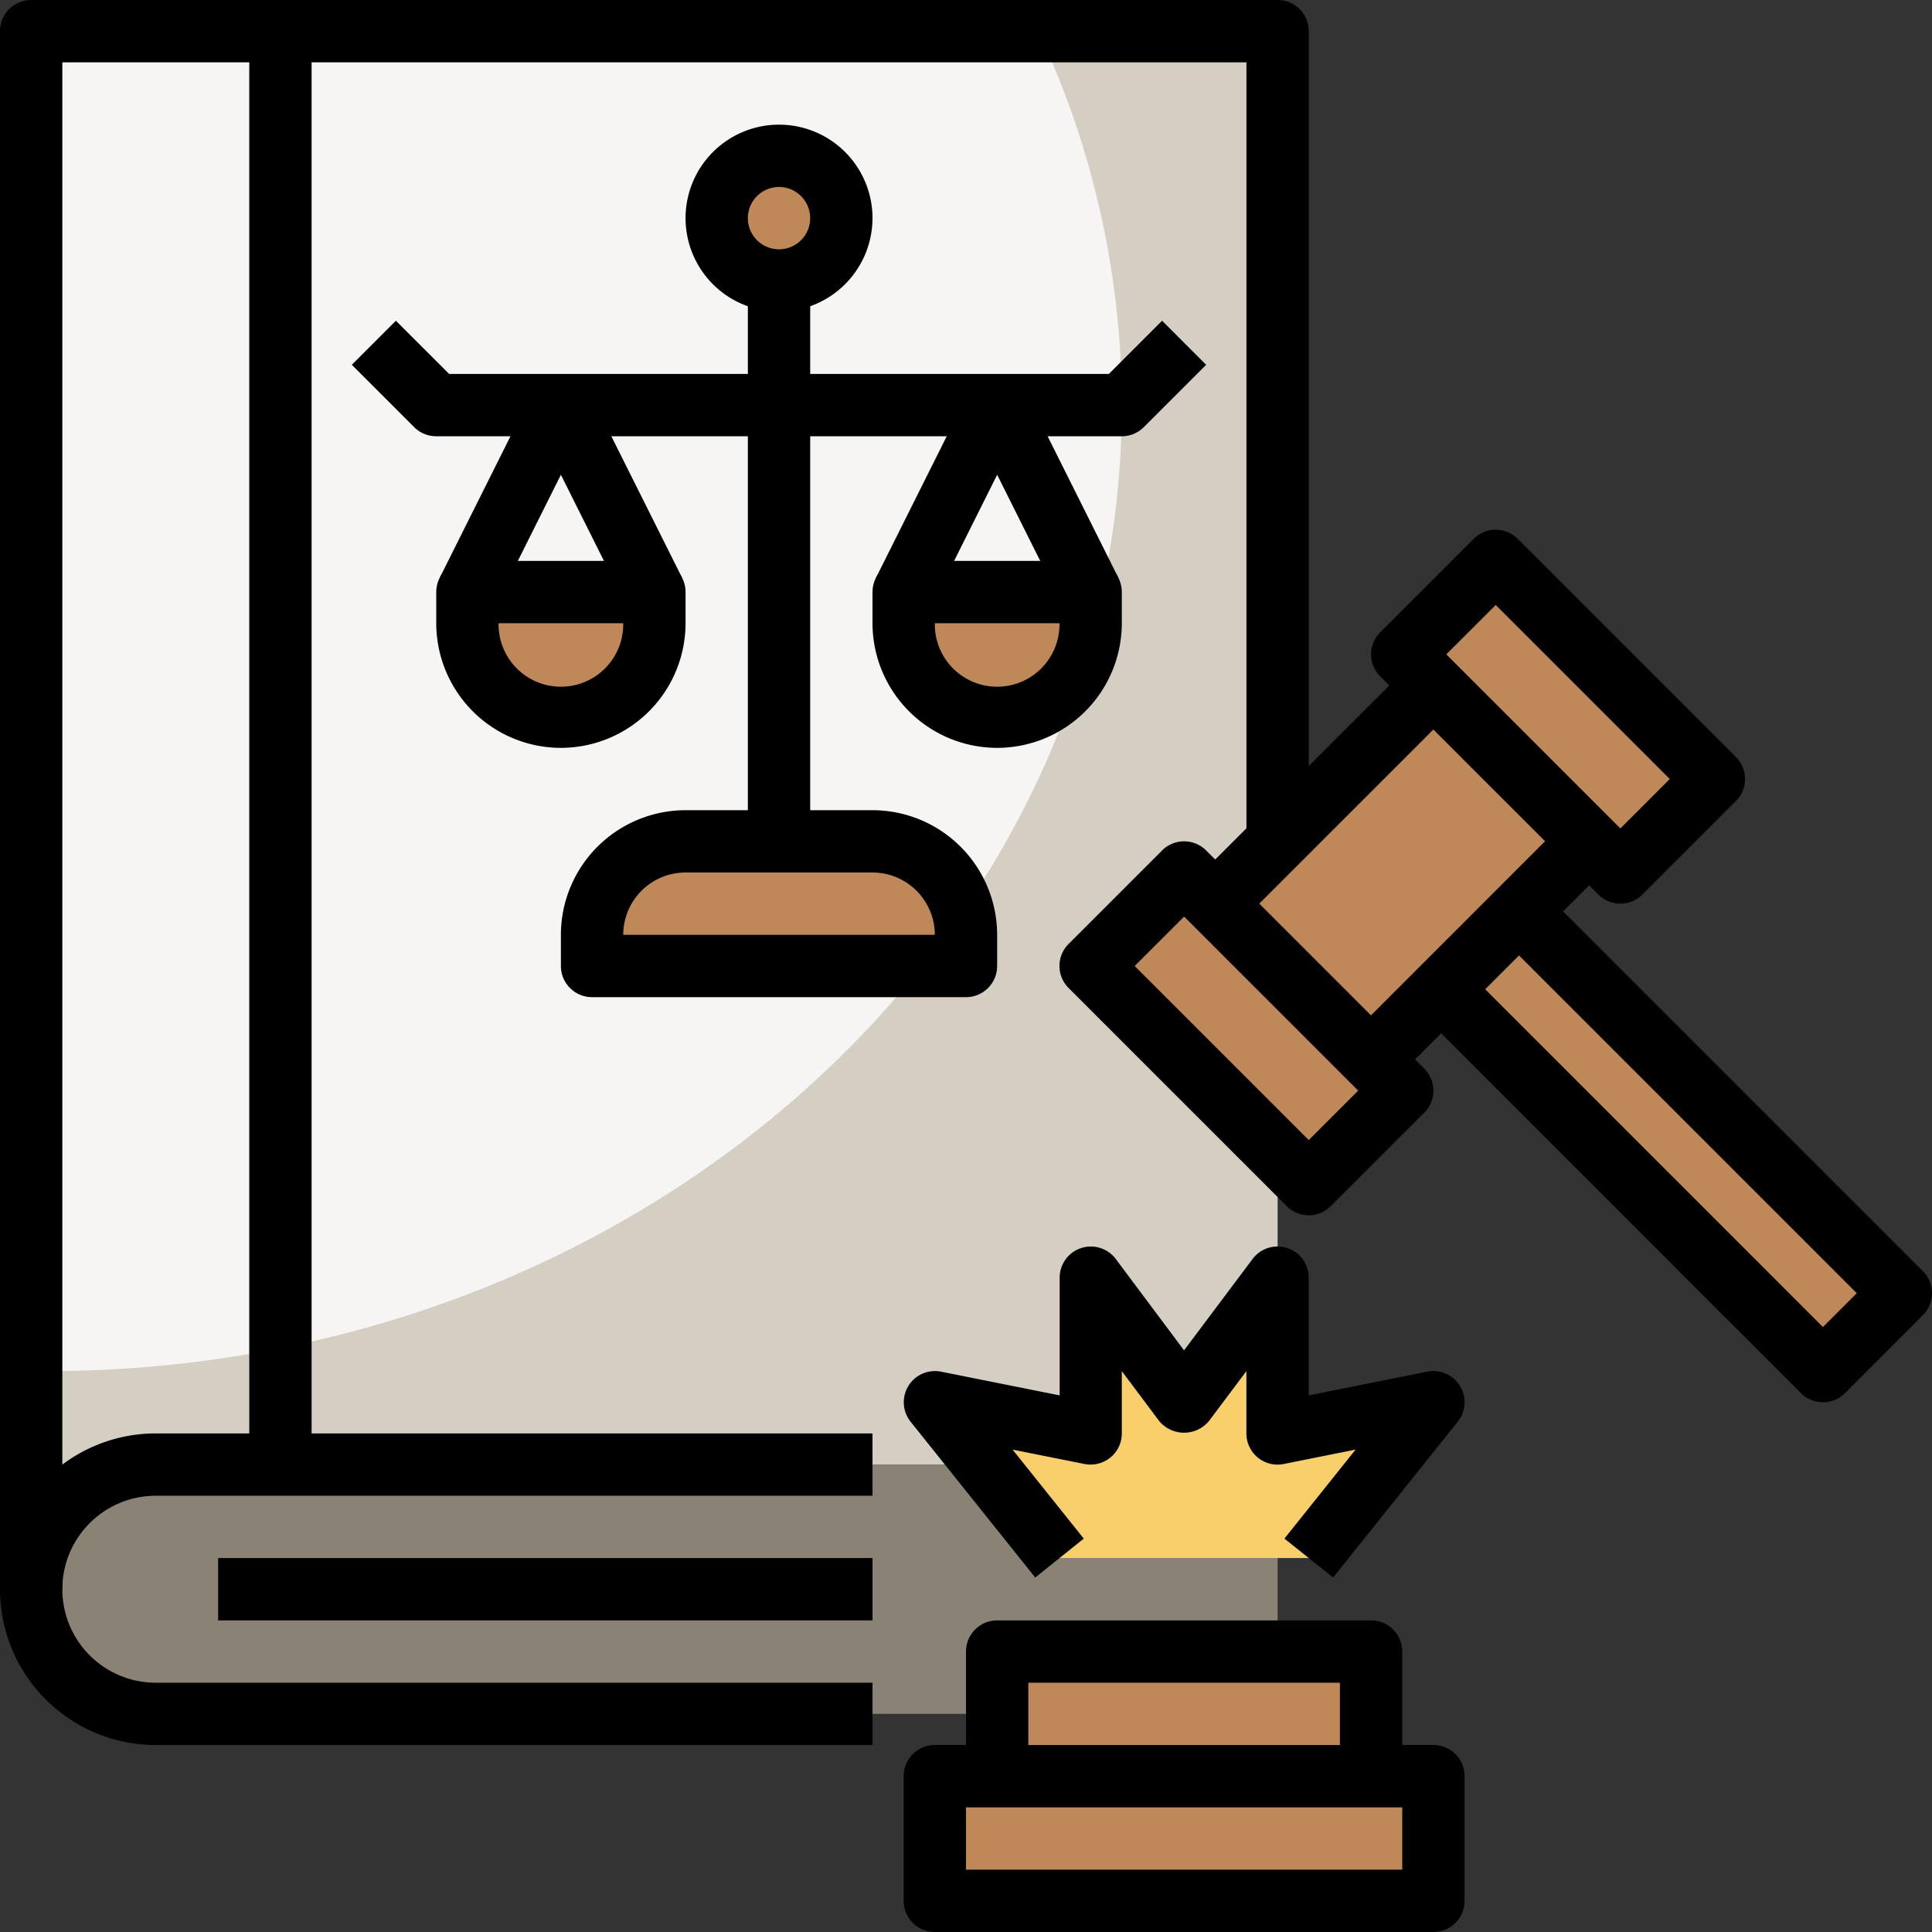 <svg xmlns="http://www.w3.org/2000/svg" width="89.578" height="89.578" viewBox="0 0 89.578 89.578">
  <rect x="0" y="0" width="89.578" height="89.578" fill="#333333" stroke="none"/>
  <g id="auction" transform="translate(-1 -1)">
    <g id="Group_24598" data-name="Group 24598" transform="translate(2.445 2.445)">
      <g id="Group_24597" data-name="Group 24597" transform="translate(0 0)">
        <path id="Path_49746" data-name="Path 49746" d="M2,2V74.24a5.779,5.779,0,0,1,5.779-5.779H59.792V2Z" transform="translate(-2 -2)" fill="#d5cec2"/>
      </g>
    </g>
    <g id="Group_24599" data-name="Group 24599" transform="translate(2.445 2.445)">
      <path id="Path_49747" data-name="Path 49747" d="M2,64.111c.241,0,.48.016.722.016,27.529,0,49.846-20.052,49.846-44.789A40.771,40.771,0,0,0,48.693,2H2Z" transform="translate(-2 -2)" fill="#f7f5f3"/>
    </g>
    <g id="Group_24600" data-name="Group 24600" transform="translate(34.332 8.017)">
      <circle id="Ellipse_197" data-name="Ellipse 197" cx="3" cy="3" r="3" transform="translate(-0.332 -0.018)" fill="#bf8859"/>
    </g>
    <g id="Group_24601" data-name="Group 24601" transform="translate(22.672 28.451)">
      <path id="Path_49748" data-name="Path 49748" d="M20.334,25.779A4.334,4.334,0,0,1,16,21.445V20h8.669v1.445A4.334,4.334,0,0,1,20.334,25.779Z" transform="translate(-16 -20)" fill="#bf8859"/>
    </g>
    <g id="Group_24602" data-name="Group 24602" transform="translate(42.899 28.451)">
      <path id="Path_49749" data-name="Path 49749" d="M34.334,25.779A4.334,4.334,0,0,1,30,21.445V20h8.669v1.445A4.334,4.334,0,0,1,34.334,25.779Z" transform="translate(-30 -20)" fill="#bf8859"/>
    </g>
    <g id="Group_24603" data-name="Group 24603" transform="translate(28.451 40.01)">
      <path id="Path_49750" data-name="Path 49750" d="M37.338,33.779H20V32.334A4.334,4.334,0,0,1,24.334,28H33a4.334,4.334,0,0,1,4.334,4.334Z" transform="translate(-20 -28)" fill="#bf8859"/>
    </g>
    <g id="Group_24604" data-name="Group 24604" transform="translate(2.445 68.906)">
      <path id="Path_49751" data-name="Path 49751" d="M59.792,59.558H7.779A5.779,5.779,0,0,1,7.779,48H59.792Z" transform="translate(-2 -48)" fill="#8a8275"/>
    </g>
    <g id="Group_24605" data-name="Group 24605" transform="translate(44.344 60.237)">
      <path id="Path_49752" data-name="Path 49752" d="M36.779,55,31,47.779l7.224,1.445V42l4.334,5.779L46.893,42v7.224l7.224-1.445L48.338,55Z" transform="translate(-31 -42)" fill="#f8cf6a"/>
    </g>
    <g id="Group_24606" data-name="Group 24606" transform="translate(47.234 77.575)">
      <path id="Path_49753" data-name="Path 49753" d="M33,54H50.338v5.779H33Z" transform="translate(-33 -54)" fill="#bf8859"/>
    </g>
    <g id="Group_24607" data-name="Group 24607" transform="translate(44.344 83.354)">
      <path id="Path_49754" data-name="Path 49754" d="M31,58H54.117v5.779H31Z" transform="translate(-31 -58)" fill="#bf8859"/>
    </g>
    <g id="Group_24608" data-name="Group 24608" transform="translate(67.448 42.903)">
      <path id="Path_49755" data-name="Path 49755" d="M0,0H5.109V25.541H0Z" transform="translate(0 3.612) rotate(-45)" fill="#bf8859"/>
    </g>
    <g id="Group_24609" data-name="Group 24609" transform="translate(57.336 32.79)">
      <path id="Path_49756" data-name="Path 49756" d="M0,0H14.3V10.216H0Z" transform="translate(0 10.112) rotate(-45)" fill="#bf8859"/>
    </g>
    <g id="Group_24610" data-name="Group 24610" transform="translate(51.558 41.456)">
      <path id="Path_49757" data-name="Path 49757" d="M0,0H6.13V14.3H0Z" transform="translate(0 4.334) rotate(-45)" fill="#bf8859"/>
    </g>
    <g id="Group_24611" data-name="Group 24611" transform="translate(66.006 27.011)">
      <path id="Path_49758" data-name="Path 49758" d="M0,0H6.13V14.3H0Z" transform="translate(0 4.334) rotate(-45)" fill="#bf8859"/>
    </g>
    <g id="Group_24612" data-name="Group 24612" transform="translate(1 67.461)">
      <path id="Path_49759" data-name="Path 49759" d="M41.454,61.448H8.224A7.224,7.224,0,1,1,8.224,47h33.23v2.89H8.224a4.334,4.334,0,1,0,0,8.669h33.23Z" transform="translate(-1 -47)"/>
    </g>
    <g id="Group_24613" data-name="Group 24613" transform="translate(1 1)">
      <path id="Path_49760" data-name="Path 49760" d="M3.89,74.685H1V2.445A1.445,1.445,0,0,1,2.445,1H60.237a1.445,1.445,0,0,1,1.445,1.445V40.01h-2.89V3.89H3.89Z" transform="translate(-1 -1)"/>
    </g>
    <g id="Group_24614" data-name="Group 24614" transform="translate(11.114 73.24)">
      <path id="Path_49761" data-name="Path 49761" d="M8,51H38.341v2.89H8Z" transform="translate(-8 -51)"/>
    </g>
    <g id="Group_24615" data-name="Group 24615" transform="translate(12.558 2.445)">
      <path id="Path_49762" data-name="Path 49762" d="M9,2h2.89V68.461H9Z" transform="translate(-9 -2)"/>
    </g>
    <g id="Group_24616" data-name="Group 24616" transform="translate(50.123 40.009)">
      <path id="Path_49763" data-name="Path 49763" d="M46.559,45.338a1.441,1.441,0,0,1-1.021-.423L35.423,34.8a1.443,1.443,0,0,1,0-2.043l4.334-4.334a1.443,1.443,0,0,1,2.043,0L51.914,38.537a1.443,1.443,0,0,1,0,2.043L47.58,44.914A1.441,1.441,0,0,1,46.559,45.338ZM38.488,33.779l8.071,8.071,2.291-2.291-8.071-8.071Z" transform="translate(-35 -28)"/>
    </g>
    <g id="Group_24617" data-name="Group 24617" transform="translate(64.571 25.561)">
      <path id="Path_49764" data-name="Path 49764" d="M56.559,35.338a1.441,1.441,0,0,1-1.021-.423L45.423,24.8a1.443,1.443,0,0,1,0-2.043l4.334-4.334a1.443,1.443,0,0,1,2.043,0L61.914,28.537a1.443,1.443,0,0,1,0,2.043L57.58,34.914A1.441,1.441,0,0,1,56.559,35.338ZM48.488,23.779l8.071,8.071,2.291-2.291-8.071-8.071Z" transform="translate(-45 -18)"/>
    </g>
    <g id="Group_24618" data-name="Group 24618" transform="translate(56.315 31.769)">
      <path id="Path_49765" data-name="Path 49765" d="M0,0H14.3V2.89H0Z" transform="translate(0 10.112) rotate(-45)"/>
    </g>
    <g id="Group_24619" data-name="Group 24619" transform="translate(63.537 38.993)">
      <path id="Path_49766" data-name="Path 49766" d="M0,0H14.3V2.89H0Z" transform="translate(0 10.112) rotate(-45)"/>
    </g>
    <g id="Group_24620" data-name="Group 24620" transform="translate(66.439 41.878)">
      <path id="Path_49767" data-name="Path 49767" d="M65.375,53.431a1.441,1.441,0,0,1-1.021-.423l-18.06-18.06,2.043-2.043L65.375,49.944l1.569-1.569L49.905,31.336l2.043-2.043,18.06,18.06a1.443,1.443,0,0,1,0,2.043L66.4,53.008a1.441,1.441,0,0,1-1.021.423Z" transform="translate(-46.293 -29.293)"/>
    </g>
    <g id="Group_24621" data-name="Group 24621" transform="translate(42.899 81.909)">
      <path id="Path_49768" data-name="Path 49768" d="M54.562,65.669H31.445A1.444,1.444,0,0,1,30,64.224V58.445A1.444,1.444,0,0,1,31.445,57H54.562a1.444,1.444,0,0,1,1.445,1.445v5.779A1.444,1.444,0,0,1,54.562,65.669ZM32.89,62.779H53.117V59.89H32.89Z" transform="translate(-30 -57)"/>
    </g>
    <g id="Group_24622" data-name="Group 24622" transform="translate(45.789 76.13)">
      <path id="Path_49769" data-name="Path 49769" d="M52.227,60.224h-2.89V55.89H34.89v4.334H32V54.445A1.444,1.444,0,0,1,33.445,53H50.782a1.444,1.444,0,0,1,1.445,1.445Z" transform="translate(-32 -53)"/>
    </g>
    <g id="Group_24623" data-name="Group 24623" transform="translate(42.899 58.791)">
      <path id="Path_49770" data-name="Path 49770" d="M49.911,56.351l-2.257-1.806,3.3-4.126-3.335.668a1.444,1.444,0,0,1-1.728-1.417V46.78l-1.734,2.312a1.5,1.5,0,0,1-2.312,0L40.114,46.78v2.89a1.442,1.442,0,0,1-.529,1.117,1.458,1.458,0,0,1-1.2.3l-3.335-.667,3.3,4.126L36.1,56.35l-5.779-7.224a1.446,1.446,0,0,1,1.412-2.32l5.5,1.1V42.445a1.445,1.445,0,0,1,2.6-.865L43,45.817l3.179-4.238a1.445,1.445,0,0,1,2.6.865v5.461l5.5-1.1a1.446,1.446,0,0,1,1.412,2.32Z" transform="translate(-30 -40.999)"/>
    </g>
    <g id="Group_24624" data-name="Group 24624" transform="translate(21.227 27.006)">
      <path id="Path_49771" data-name="Path 49771" d="M20.779,27.669A5.785,5.785,0,0,1,15,21.89V20.445A1.445,1.445,0,0,1,16.445,19h8.669a1.445,1.445,0,0,1,1.445,1.445V21.89A5.785,5.785,0,0,1,20.779,27.669ZM17.89,21.89a2.89,2.89,0,1,0,5.779,0Z" transform="translate(-15 -19)"/>
    </g>
    <g id="Group_24625" data-name="Group 24625" transform="translate(21.38 18.4)">
      <path id="Path_49772" data-name="Path 49772" d="M23.773,23.74l-3.041-6.084L17.691,23.74l-2.585-1.293,4.334-8.669a1.5,1.5,0,0,1,2.585,0l4.334,8.669Z" transform="translate(-15.106 -13.043)"/>
    </g>
    <g id="Group_24626" data-name="Group 24626" transform="translate(41.454 27.006)">
      <path id="Path_49773" data-name="Path 49773" d="M34.779,27.669A5.785,5.785,0,0,1,29,21.89V20.445A1.445,1.445,0,0,1,30.445,19h8.669a1.445,1.445,0,0,1,1.445,1.445V21.89A5.785,5.785,0,0,1,34.779,27.669ZM31.89,21.89a2.89,2.89,0,1,0,5.779,0Z" transform="translate(-29 -19)"/>
    </g>
    <g id="Group_24627" data-name="Group 24627" transform="translate(41.608 18.4)">
      <path id="Path_49774" data-name="Path 49774" d="M37.773,23.74l-3.041-6.084L31.691,23.74l-2.585-1.293,4.334-8.669a1.5,1.5,0,0,1,2.585,0l4.334,8.669Z" transform="translate(-29.106 -13.043)"/>
    </g>
    <g id="Group_24628" data-name="Group 24628" transform="translate(35.675 14.003)">
      <path id="Path_49775" data-name="Path 49775" d="M25,10h2.89V36.006H25Z" transform="translate(-25 -10)"/>
    </g>
    <g id="Group_24629" data-name="Group 24629" transform="translate(27.006 38.565)">
      <path id="Path_49776" data-name="Path 49776" d="M37.782,35.669H20.445A1.445,1.445,0,0,1,19,34.224V32.779A5.785,5.785,0,0,1,24.779,27h8.669a5.785,5.785,0,0,1,5.779,5.779v1.445A1.445,1.445,0,0,1,37.782,35.669ZM21.89,32.779H36.338a2.893,2.893,0,0,0-2.89-2.89H24.779A2.893,2.893,0,0,0,21.89,32.779Z" transform="translate(-19 -27)"/>
    </g>
    <g id="Group_24630" data-name="Group 24630" transform="translate(17.316 15.871)">
      <path id="Path_49777" data-name="Path 49777" d="M47.99,16.649H16.2a1.441,1.441,0,0,1-1.021-.423l-2.89-2.89,2.043-2.043L16.8,13.759H47.392l2.466-2.466L51.9,13.336l-2.89,2.89a1.441,1.441,0,0,1-1.021.423Z" transform="translate(-12.293 -11.293)"/>
    </g>
    <g id="Group_24631" data-name="Group 24631" transform="translate(32.786 6.779)">
      <path id="Path_49778" data-name="Path 49778" d="M27.334,13.669a4.334,4.334,0,1,1,4.334-4.334A4.34,4.34,0,0,1,27.334,13.669Zm0-5.779a1.445,1.445,0,1,0,1.445,1.445A1.447,1.447,0,0,0,27.334,7.89Z" transform="translate(-23 -5)"/>
    </g>
  </g>
</svg>
